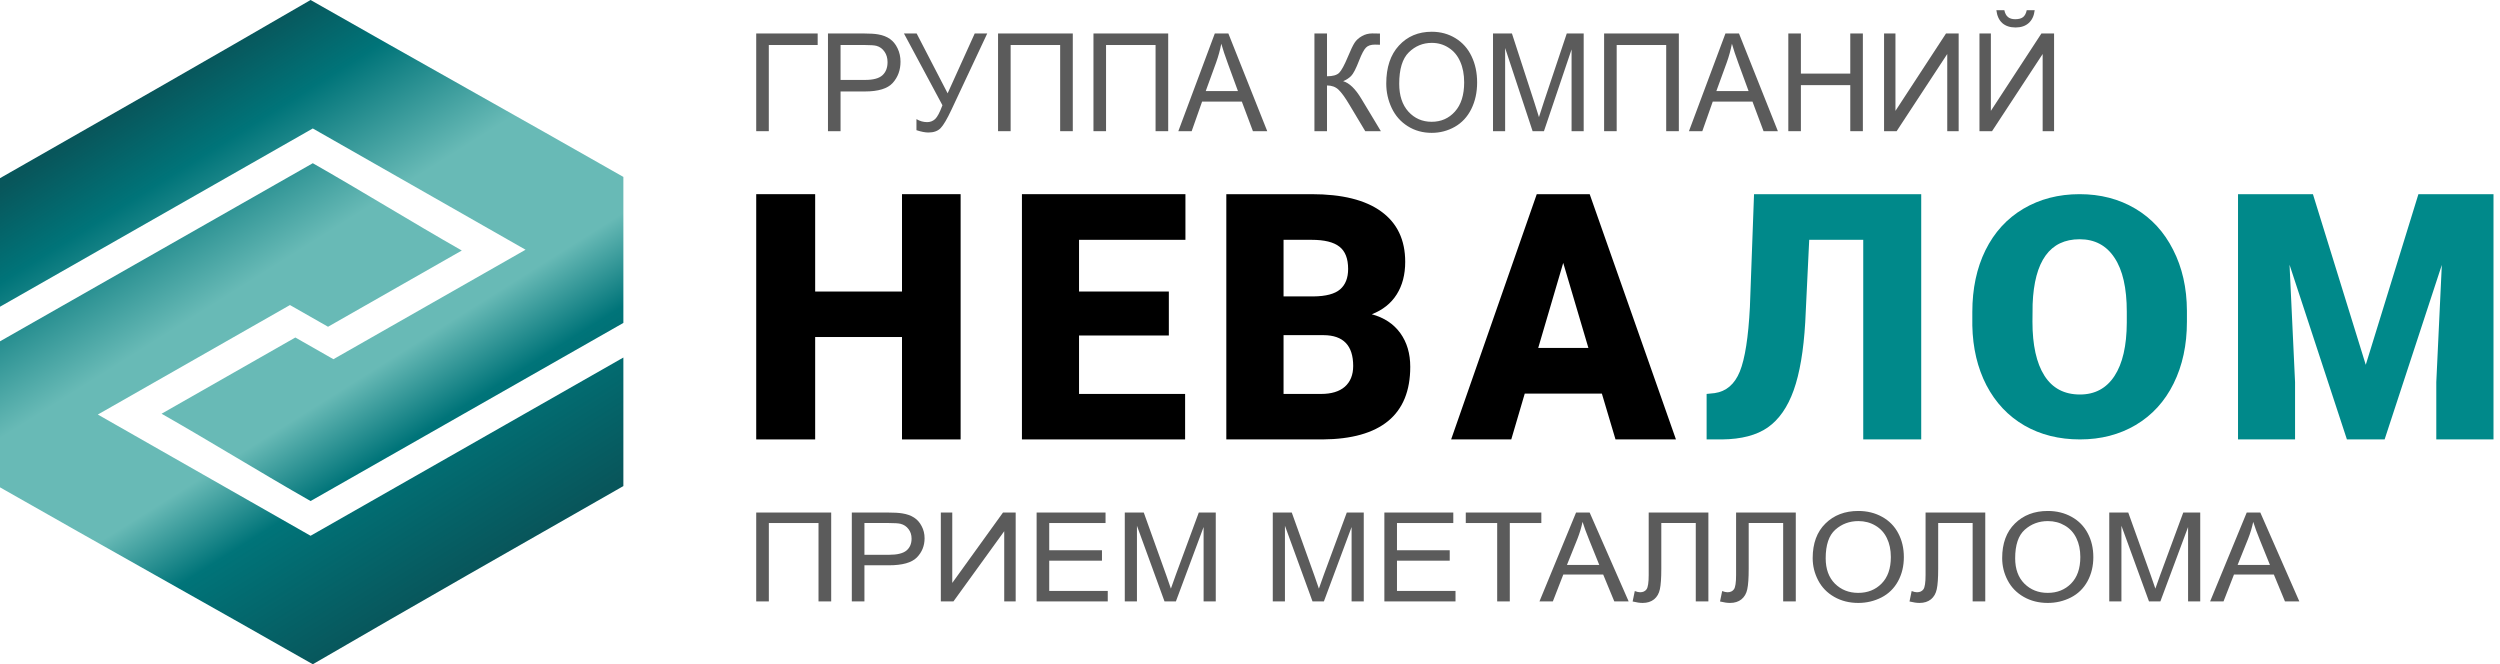 <svg width="207" height="55" viewBox="0 0 207 55" fill="none" xmlns="http://www.w3.org/2000/svg">
<path fill-rule="evenodd" clip-rule="evenodd" d="M51.615 40.247V29.603L25.716 44.362L8.1 34.324L24.008 25.258L27.161 27.055L38.236 20.743C34.063 18.365 30.073 15.892 25.9 13.514L0 28.262V40.351C8.572 45.236 17.328 50.115 25.9 55C34.445 50.038 43.028 45.138 51.615 40.247ZM0 14.753V25.397L25.9 10.637L43.516 20.677L27.607 29.742L24.454 27.945L13.379 34.257C17.553 36.635 21.542 39.108 25.716 41.486L51.615 26.738V14.649C43.044 9.764 34.288 4.885 25.716 0C17.17 4.962 8.587 9.862 0 14.753Z" fill="url(#paint0_linear)"/>
<path d="M79.539 36.385H74.686V27.905H67.496V36.385H62.615V16.077H67.496V24.139H74.686V16.077H79.539V36.385Z" fill="black"/>
<path d="M96.78 27.779H89.344V32.618H98.127V36.384H84.616V16.077H98.154V19.857H89.344V24.138H96.78V27.779Z" fill="black"/>
<path d="M101.539 36.384V16.077H108.6C111.13 16.077 113.052 16.555 114.366 17.513C115.689 18.471 116.351 19.861 116.351 21.684C116.351 22.734 116.117 23.632 115.649 24.375C115.181 25.119 114.492 25.668 113.583 26.021C114.609 26.3 115.397 26.821 115.946 27.583C116.495 28.346 116.769 29.276 116.769 30.373C116.769 32.363 116.157 33.86 114.933 34.864C113.718 35.859 111.913 36.366 109.519 36.384H101.539ZM106.278 27.751V32.618H109.384C110.239 32.618 110.896 32.419 111.355 32.019C111.814 31.61 112.044 31.038 112.044 30.303C112.044 28.611 111.229 27.76 109.6 27.751H106.278ZM106.278 24.543H108.749C109.784 24.534 110.522 24.338 110.963 23.957C111.404 23.576 111.625 23.013 111.625 22.269C111.625 21.414 111.386 20.8 110.909 20.428C110.432 20.047 109.663 19.857 108.6 19.857H106.278V24.543Z" fill="black"/>
<path d="M132.635 32.591H126.249L125.133 36.384H120.154L127.244 16.077H131.626L138.769 36.384H133.764L132.635 32.591ZM127.364 28.811H131.52L129.435 21.767L127.364 28.811Z" fill="black"/>
<path d="M159.077 16.077V36.384H154.276V19.857H149.803L149.474 26.677C149.338 29.029 149.018 30.908 148.517 32.312C148.015 33.716 147.299 34.743 146.369 35.394C145.448 36.036 144.19 36.366 142.594 36.384H141.308V32.618L141.978 32.549C142.936 32.409 143.629 31.814 144.057 30.764C144.486 29.703 144.764 27.923 144.892 25.422L145.234 16.077H159.077Z" fill="#00898A"/>
<path d="M181.077 26.638C181.077 28.565 180.71 30.271 179.975 31.755C179.241 33.24 178.195 34.384 176.837 35.19C175.489 35.986 173.95 36.384 172.22 36.384C170.491 36.384 168.957 36 167.618 35.23C166.279 34.452 165.233 33.344 164.48 31.905C163.736 30.466 163.345 28.814 163.308 26.95V25.837C163.308 23.9 163.671 22.194 164.396 20.719C165.13 19.235 166.176 18.09 167.534 17.285C168.901 16.479 170.454 16.077 172.193 16.077C173.913 16.077 175.447 16.475 176.795 17.271C178.144 18.068 179.19 19.203 179.933 20.678C180.687 22.145 181.068 23.828 181.077 25.728V26.638ZM176.098 25.81C176.098 23.846 175.758 22.357 175.08 21.344C174.41 20.321 173.448 19.81 172.193 19.81C169.738 19.81 168.441 21.602 168.301 25.185L168.287 26.638C168.287 28.574 168.617 30.063 169.277 31.104C169.938 32.145 170.919 32.665 172.22 32.665C173.457 32.665 174.41 32.154 175.08 31.131C175.749 30.108 176.089 28.638 176.098 26.719V25.81Z" fill="#00898A"/>
<path d="M191.511 16.077L195.885 30.206L200.245 16.077H206.462V36.384H201.725V31.642L202.183 21.935L197.446 36.384H194.324L189.574 21.921L190.031 31.642V36.384H185.308V16.077H191.511Z" fill="#00898A"/>
<path d="M62.615 42.438H68.823V49.797H67.773V43.307H63.66V49.797H62.615V42.438Z" fill="#5B5B5B"/>
<path d="M70.53 49.797V42.438H73.507C74.031 42.438 74.432 42.462 74.708 42.508C75.096 42.569 75.421 42.684 75.683 42.855C75.945 43.022 76.155 43.258 76.312 43.563C76.474 43.867 76.555 44.202 76.555 44.567C76.555 45.193 76.341 45.723 75.914 46.158C75.487 46.59 74.715 46.806 73.599 46.806H71.575V49.797H70.53ZM71.575 45.937H73.615C74.29 45.937 74.769 45.82 75.053 45.586C75.336 45.351 75.478 45.022 75.478 44.597C75.478 44.289 75.394 44.026 75.225 43.809C75.06 43.588 74.841 43.442 74.568 43.372C74.392 43.328 74.067 43.307 73.594 43.307H71.575V45.937Z" fill="#5B5B5B"/>
<path d="M77.901 42.438H78.848V48.266L83.048 42.438H84.098V49.797H83.15V43.984L78.945 49.797H77.901V42.438Z" fill="#5B5B5B"/>
<path d="M85.832 49.797V42.438H91.539V43.307H86.876V45.561H91.243V46.424H86.876V48.929H91.722V49.797H85.832Z" fill="#5B5B5B"/>
<path d="M93.132 49.797V42.438H94.704L96.573 47.649C96.745 48.134 96.871 48.497 96.95 48.738C97.039 48.471 97.179 48.077 97.37 47.559L99.259 42.438H100.665V49.797H99.658V43.638L97.364 49.797H96.422L94.139 43.532V49.797H93.132Z" fill="#5B5B5B"/>
<path d="M105.386 49.797V42.438H106.959L108.827 47.649C108.999 48.134 109.125 48.497 109.204 48.738C109.294 48.471 109.434 48.077 109.624 47.559L111.514 42.438H112.919V49.797H111.912V43.638L109.618 49.797H108.676L106.393 43.532V49.797H105.386Z" fill="#5B5B5B"/>
<path d="M114.626 49.797V42.438H120.333V43.307H115.67V45.561H120.037V46.424H115.67V48.929H120.516V49.797H114.626Z" fill="#5B5B5B"/>
<path d="M123.967 49.797V43.307H121.366V42.438H127.623V43.307H125.011V49.797H123.967Z" fill="#5B5B5B"/>
<path d="M127.467 49.797L130.498 42.438H131.623L134.853 49.797H133.664L132.743 47.569H129.442L128.576 49.797H127.467ZM129.744 46.775H132.42L131.596 44.737C131.345 44.118 131.158 43.609 131.036 43.211C130.936 43.683 130.794 44.152 130.611 44.617L129.744 46.775Z" fill="#5B5B5B"/>
<path d="M136.512 42.438H141.454V49.797H140.41V43.307H137.556V47.097C137.556 47.867 137.517 48.43 137.438 48.788C137.362 49.147 137.201 49.426 136.953 49.627C136.706 49.824 136.392 49.923 136.011 49.923C135.781 49.923 135.505 49.883 135.182 49.803L135.36 48.939C135.532 49.006 135.679 49.039 135.801 49.039C136.038 49.039 136.216 48.958 136.334 48.794C136.453 48.626 136.512 48.235 136.512 47.619V42.438Z" fill="#5B5B5B"/>
<path d="M143.748 42.438H148.691V49.797H147.646V43.307H144.792V47.097C144.792 47.867 144.753 48.43 144.674 48.788C144.599 49.147 144.437 49.426 144.189 49.627C143.942 49.824 143.628 49.923 143.247 49.923C143.018 49.923 142.741 49.883 142.418 49.803L142.596 48.939C142.768 49.006 142.915 49.039 143.037 49.039C143.274 49.039 143.452 48.958 143.57 48.794C143.689 48.626 143.748 48.235 143.748 47.619V42.438Z" fill="#5B5B5B"/>
<path d="M150.09 46.213C150.09 44.992 150.442 44.036 151.146 43.347C151.849 42.654 152.757 42.308 153.87 42.308C154.599 42.308 155.255 42.47 155.841 42.795C156.426 43.119 156.871 43.573 157.176 44.155C157.484 44.734 157.639 45.392 157.639 46.128C157.639 46.874 157.477 47.542 157.154 48.131C156.831 48.72 156.374 49.167 155.781 49.471C155.189 49.772 154.55 49.923 153.865 49.923C153.122 49.923 152.458 49.756 151.872 49.421C151.287 49.086 150.844 48.63 150.543 48.05C150.241 47.472 150.09 46.859 150.09 46.213ZM151.167 46.228C151.167 47.115 151.422 47.815 151.932 48.327C152.445 48.835 153.088 49.09 153.859 49.09C154.645 49.09 155.291 48.832 155.797 48.317C156.307 47.801 156.562 47.07 156.562 46.123C156.562 45.524 156.453 45.002 156.234 44.557C156.018 44.108 155.701 43.762 155.281 43.517C154.864 43.27 154.396 43.146 153.875 43.146C153.136 43.146 152.499 43.384 151.964 43.859C151.433 44.331 151.167 45.12 151.167 46.228Z" fill="#5B5B5B"/>
<path d="M159.437 42.438H164.38V49.797H163.335V43.307H160.482V47.097C160.482 47.867 160.442 48.43 160.363 48.788C160.288 49.147 160.126 49.426 159.879 49.627C159.631 49.824 159.317 49.923 158.936 49.923C158.707 49.923 158.43 49.883 158.107 49.803L158.285 48.939C158.457 49.006 158.604 49.039 158.726 49.039C158.963 49.039 159.141 48.958 159.259 48.794C159.378 48.626 159.437 48.235 159.437 47.619V42.438Z" fill="#5B5B5B"/>
<path d="M165.78 46.213C165.78 44.992 166.131 44.036 166.835 43.347C167.538 42.654 168.446 42.308 169.559 42.308C170.288 42.308 170.945 42.47 171.53 42.795C172.115 43.119 172.56 43.573 172.865 44.155C173.174 44.734 173.328 45.392 173.328 46.128C173.328 46.874 173.166 47.542 172.843 48.131C172.52 48.72 172.063 49.167 171.47 49.471C170.878 49.772 170.239 49.923 169.554 49.923C168.811 49.923 168.147 49.756 167.562 49.421C166.977 49.086 166.533 48.63 166.232 48.05C165.93 47.472 165.78 46.859 165.78 46.213ZM166.856 46.228C166.856 47.115 167.111 47.815 167.621 48.327C168.134 48.835 168.777 49.09 169.548 49.09C170.334 49.09 170.981 48.832 171.487 48.317C171.996 47.801 172.251 47.07 172.251 46.123C172.251 45.524 172.142 45.002 171.923 44.557C171.707 44.108 171.39 43.762 170.97 43.517C170.553 43.27 170.085 43.146 169.565 43.146C168.825 43.146 168.188 43.384 167.653 43.859C167.122 44.331 166.856 45.12 166.856 46.228Z" fill="#5B5B5B"/>
<path d="M174.647 49.797V42.438H176.219L178.088 47.649C178.26 48.134 178.385 48.497 178.464 48.738C178.554 48.471 178.694 48.077 178.884 47.559L180.774 42.438H182.179V49.797H181.173V43.638L178.879 49.797H177.937L175.654 43.532V49.797H174.647Z" fill="#5B5B5B"/>
<path d="M182.998 49.797L186.029 42.438H187.154L190.385 49.797H189.195L188.274 47.569H184.974L184.107 49.797H182.998ZM185.275 46.775H187.951L187.127 44.737C186.876 44.118 186.689 43.609 186.567 43.211C186.467 43.683 186.325 44.152 186.142 44.617L185.275 46.775Z" fill="#5B5B5B"/>
<path d="M62.615 2.772H67.703V3.727H63.657V10.862H62.615V2.772Z" fill="#5B5B5B"/>
<path d="M68.556 10.862V2.772H71.524C72.047 2.772 72.446 2.798 72.721 2.849C73.108 2.916 73.431 3.043 73.693 3.23C73.954 3.414 74.163 3.673 74.321 4.008C74.482 4.343 74.562 4.711 74.562 5.112C74.562 5.8 74.349 6.383 73.923 6.861C73.498 7.336 72.728 7.573 71.616 7.573H69.598V10.862H68.556ZM69.598 6.618H71.632C72.304 6.618 72.782 6.49 73.065 6.232C73.347 5.975 73.489 5.612 73.489 5.145C73.489 4.807 73.405 4.518 73.237 4.279C73.072 4.036 72.854 3.876 72.582 3.799C72.406 3.751 72.083 3.727 71.61 3.727H69.598V6.618Z" fill="#5B5B5B"/>
<path d="M74.847 2.772H75.898L78.464 7.728L80.707 2.772H81.743L78.791 9.063C78.423 9.85 78.12 10.365 77.884 10.608C77.648 10.851 77.31 10.972 76.87 10.972C76.602 10.972 76.272 10.908 75.882 10.779V9.863C76.161 10.029 76.457 10.112 76.768 10.112C77.022 10.112 77.24 10.029 77.423 9.863C77.609 9.694 77.813 9.311 78.034 8.715L74.847 2.772Z" fill="#5B5B5B"/>
<path d="M82.639 2.772H88.827V10.862H87.781V3.727H83.68V10.862H82.639V2.772Z" fill="#5B5B5B"/>
<path d="M90.539 2.772H96.727V10.862H95.681V3.727H91.581V10.862H90.539V2.772Z" fill="#5B5B5B"/>
<path d="M97.565 10.862L100.586 2.772H101.708L104.928 10.862H103.742L102.824 8.412H99.534L98.67 10.862H97.565ZM99.835 7.54H102.502L101.681 5.3C101.431 4.619 101.245 4.06 101.123 3.622C101.023 4.141 100.881 4.656 100.699 5.167L99.835 7.54Z" fill="#5B5B5B"/>
<path d="M108.835 2.772H109.876V6.315C110.352 6.315 110.687 6.221 110.88 6.033C111.073 5.842 111.32 5.386 111.621 4.665C111.839 4.135 112.018 3.762 112.157 3.545C112.3 3.324 112.503 3.14 112.764 2.993C113.025 2.842 113.313 2.767 113.628 2.767C114.029 2.767 114.24 2.77 114.261 2.778V3.705C114.225 3.705 114.156 3.703 114.052 3.699C113.937 3.696 113.868 3.694 113.842 3.694C113.51 3.694 113.263 3.776 113.102 3.942C112.937 4.108 112.749 4.461 112.538 5.002C112.274 5.686 112.05 6.118 111.867 6.298C111.685 6.475 111.467 6.617 111.213 6.723C111.721 6.867 112.222 7.349 112.715 8.169L114.336 10.862H113.043L111.728 8.666C111.367 8.059 111.064 7.643 110.821 7.419C110.578 7.191 110.263 7.076 109.876 7.076V10.862H108.835V2.772Z" fill="#5B5B5B"/>
<path d="M114.782 6.922C114.782 5.579 115.132 4.529 115.834 3.771C116.535 3.009 117.44 2.629 118.549 2.629C119.276 2.629 119.93 2.807 120.514 3.164C121.097 3.521 121.54 4.019 121.845 4.659C122.152 5.296 122.306 6.019 122.306 6.828C122.306 7.649 122.145 8.382 121.823 9.03C121.501 9.677 121.045 10.169 120.454 10.503C119.864 10.835 119.227 11 118.544 11C117.803 11 117.141 10.816 116.558 10.448C115.975 10.08 115.533 9.578 115.232 8.942C114.932 8.305 114.782 7.632 114.782 6.922ZM115.855 6.939C115.855 7.913 116.109 8.682 116.617 9.245C117.129 9.804 117.769 10.084 118.539 10.084C119.322 10.084 119.966 9.801 120.471 9.234C120.979 8.668 121.233 7.864 121.233 6.823C121.233 6.164 121.124 5.59 120.905 5.101C120.691 4.608 120.374 4.227 119.955 3.959C119.54 3.686 119.073 3.55 118.555 3.55C117.818 3.55 117.182 3.811 116.649 4.334C116.12 4.853 115.855 5.721 115.855 6.939Z" fill="#5B5B5B"/>
<path d="M123.621 10.862V2.772H125.188L127.05 8.5C127.222 9.034 127.347 9.433 127.426 9.698C127.516 9.403 127.655 8.971 127.845 8.401L129.729 2.772H131.129V10.862H130.126V4.091L127.839 10.862H126.9L124.625 3.975V10.862H123.621Z" fill="#5B5B5B"/>
<path d="M132.82 2.772H139.008V10.862H137.961V3.727H133.861V10.862H132.82V2.772Z" fill="#5B5B5B"/>
<path d="M139.845 10.862L142.867 2.772H143.988L147.209 10.862H146.022L145.105 8.412H141.815L140.951 10.862H139.845ZM142.115 7.54H144.783L143.962 5.3C143.711 4.619 143.525 4.06 143.403 3.622C143.303 4.141 143.162 4.656 142.979 5.167L142.115 7.54Z" fill="#5B5B5B"/>
<path d="M148.073 10.862V2.772H149.114V6.094H153.203V2.772H154.245V10.862H153.203V7.049H149.114V10.862H148.073Z" fill="#5B5B5B"/>
<path d="M156 2.772H156.944V9.179L161.13 2.772H162.177V10.862H161.232V4.472L157.041 10.862H156V2.772Z" fill="#5B5B5B"/>
<path d="M163.9 2.772H164.844V9.179L169.03 2.772H170.077V10.862H169.132V4.472L164.941 10.862H163.9V2.772ZM167.812 0.846H168.472C168.419 1.306 168.254 1.659 167.978 1.906C167.707 2.152 167.343 2.275 166.889 2.275C166.431 2.275 166.064 2.154 165.789 1.911C165.517 1.665 165.354 1.31 165.3 0.846H165.96C166.011 1.096 166.109 1.284 166.256 1.409C166.406 1.53 166.606 1.591 166.857 1.591C167.147 1.591 167.365 1.532 167.512 1.415C167.662 1.293 167.762 1.104 167.812 0.846Z" fill="#5B5B5B"/>
<defs>
<linearGradient id="paint0_linear" x1="12.853" y1="7.416" x2="38.285" y2="47.884" gradientUnits="userSpaceOnUse">
<stop stop-color="#08565B"/>
<stop offset="0.141" stop-color="#007479"/>
<stop offset="0.369" stop-color="#68BAB6"/>
<stop offset="0.612" stop-color="#68BAB6"/>
<stop offset="0.749" stop-color="#007479"/>
<stop offset="1" stop-color="#08565B"/>
</linearGradient>
</defs>
</svg>
